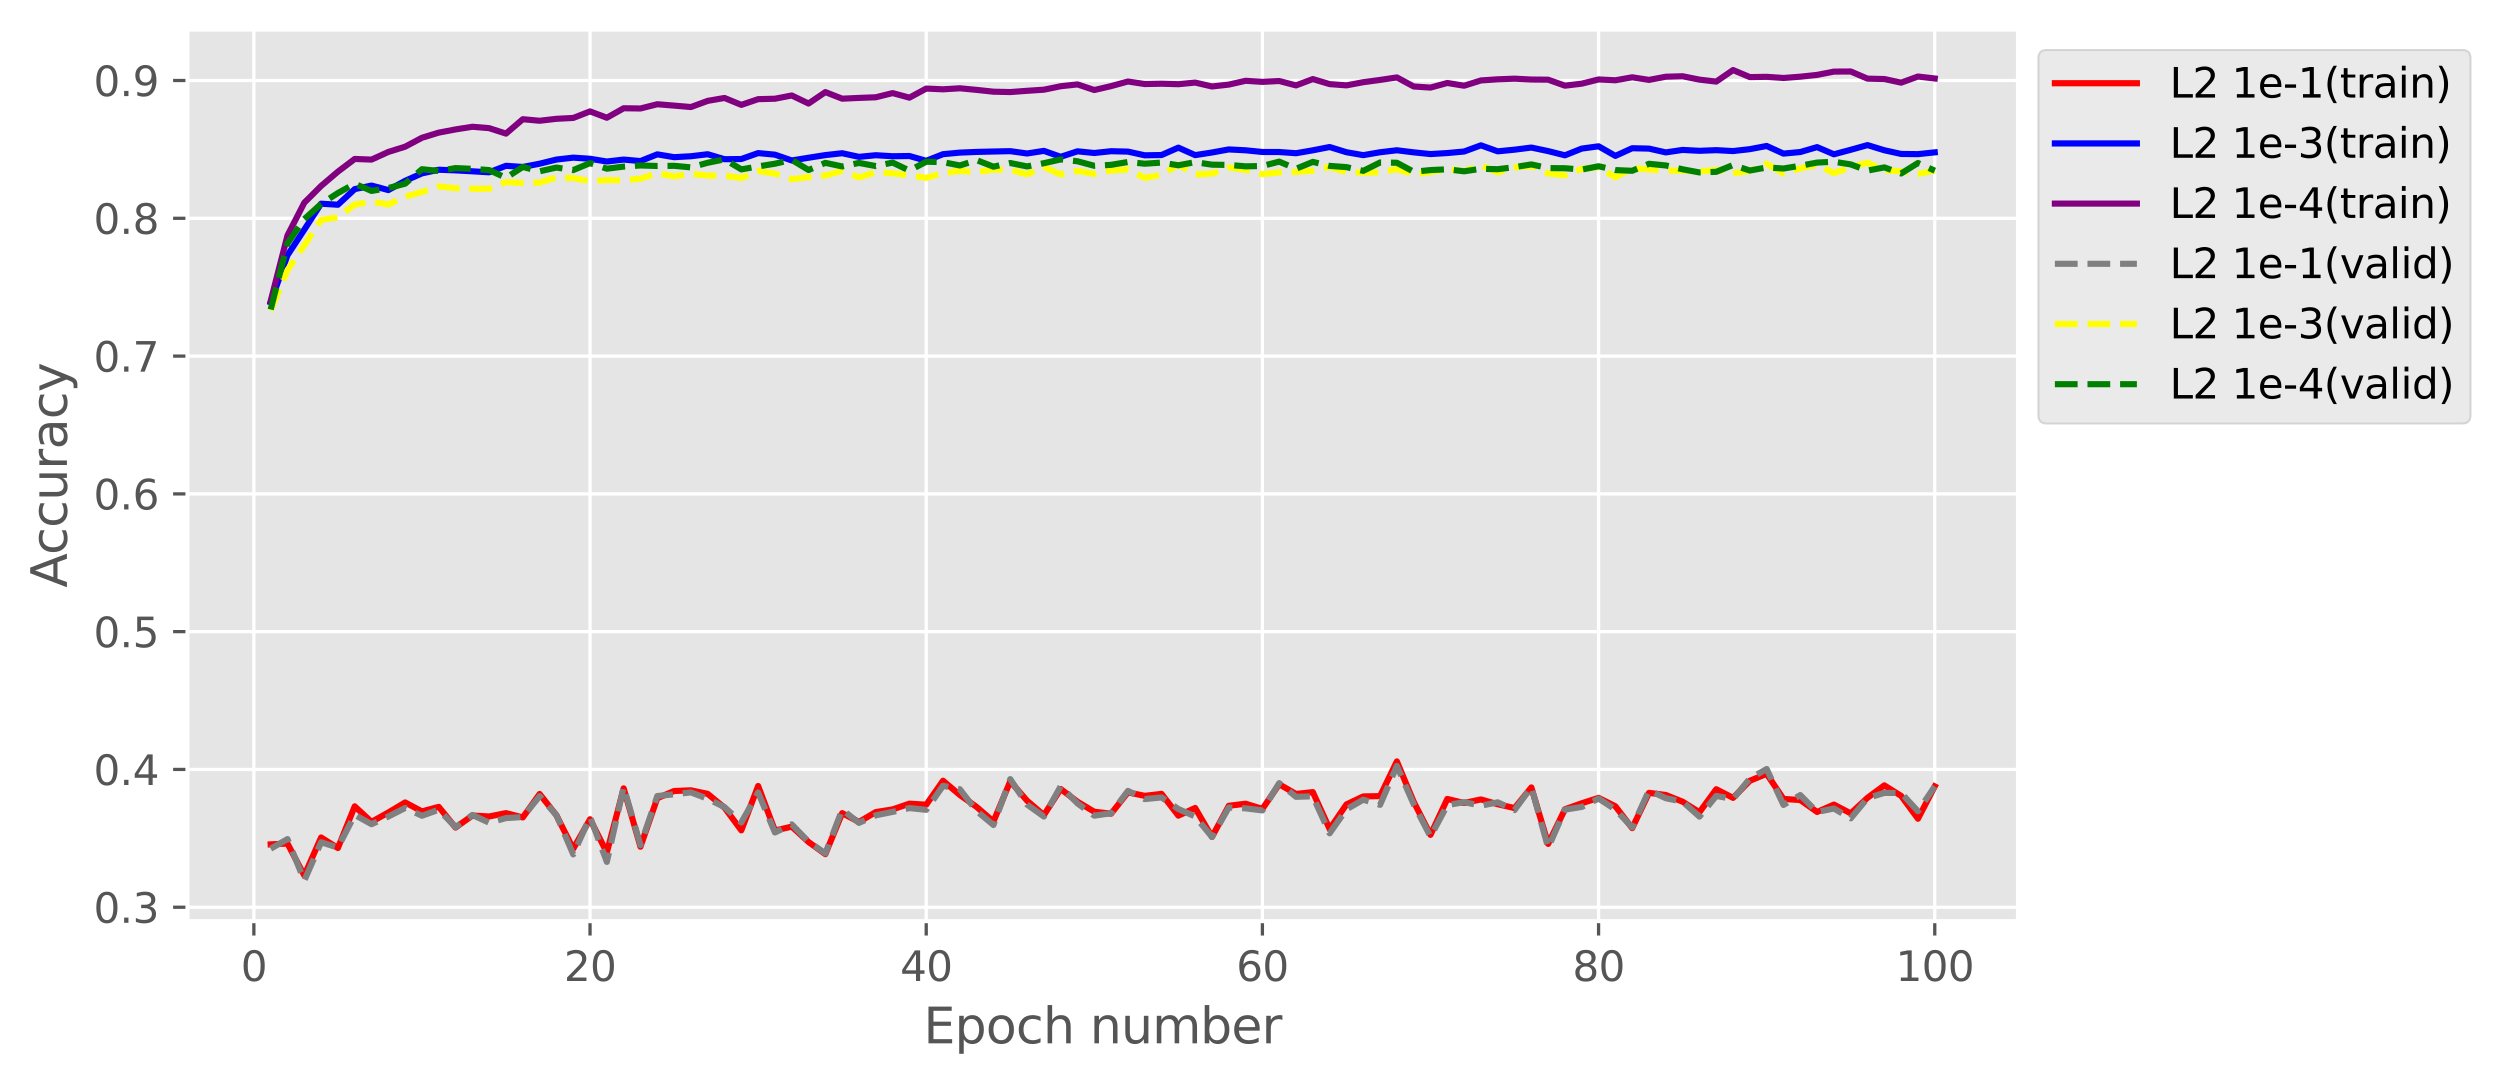 <?xml version="1.0" encoding="utf-8" standalone="no"?>
<!DOCTYPE svg PUBLIC "-//W3C//DTD SVG 1.1//EN"
  "http://www.w3.org/Graphics/SVG/1.1/DTD/svg11.dtd">
<svg height="264.132pt" version="1.1" viewBox="0 0 609.67 264.132" width="609.67pt" xmlns="http://www.w3.org/2000/svg" xmlns:xlink="http://www.w3.org/1999/xlink">
 <defs>
  <style type="text/css">*{stroke-linecap:butt;stroke-linejoin:round;}</style>
 </defs>
 <g id="figure_1">
  <g id="patch_1">
   <path d="M 0 264.132 
L 609.67 264.132 
L 609.67 0 
L 0 0 
z
" style="fill:#ffffff;"/>
  </g>
  <g id="axes_1">
   <g id="patch_2">
    <path d="M 45.717 224.64 
L 492.117 224.64 
L 492.117 7.2 
L 45.717 7.2 
z
" style="fill:#e5e5e5;"/>
   </g>
   <g id="matplotlib.axis_1">
    <g id="xtick_1">
     <g id="line2d_1">
      <path clip-path="url(#pb49386913d)" d="M 61.909 224.64 
L 61.909 7.2 
" style="fill:none;stroke:#ffffff;stroke-linecap:square;stroke-width:0.8;"/>
     </g>
     <g id="line2d_2">
      <defs>
       <path d="M 0 0 
L 0 3.5 
" id="m4d92d08c47" style="stroke:#555555;stroke-width:0.8;"/>
      </defs>
      <g>
       <use style="fill:#555555;stroke:#555555;stroke-width:0.8;" x="61.909" xlink:href="#m4d92d08c47" y="224.64"/>
      </g>
     </g>
     <g id="text_1">
      <!-- 0 -->
      <g style="fill:#555555;" transform="translate(58.727 239.238)scale(0.1 -0.1)">
       <defs>
        <path d="M 2034 4250 
Q 1547 4250 1301 3770 
Q 1056 3291 1056 2328 
Q 1056 1369 1301 889 
Q 1547 409 2034 409 
Q 2525 409 2770 889 
Q 3016 1369 3016 2328 
Q 3016 3291 2770 3770 
Q 2525 4250 2034 4250 
z
M 2034 4750 
Q 2819 4750 3233 4129 
Q 3647 3509 3647 2328 
Q 3647 1150 3233 529 
Q 2819 -91 2034 -91 
Q 1250 -91 836 529 
Q 422 1150 422 2328 
Q 422 3509 836 4129 
Q 1250 4750 2034 4750 
z
" id="DejaVuSans-30" transform="scale(0.016)"/>
       </defs>
       <use xlink:href="#DejaVuSans-30"/>
      </g>
     </g>
    </g>
    <g id="xtick_2">
     <g id="line2d_3">
      <path clip-path="url(#pb49386913d)" d="M 143.892 224.64 
L 143.892 7.2 
" style="fill:none;stroke:#ffffff;stroke-linecap:square;stroke-width:0.8;"/>
     </g>
     <g id="line2d_4">
      <g>
       <use style="fill:#555555;stroke:#555555;stroke-width:0.8;" x="143.892" xlink:href="#m4d92d08c47" y="224.64"/>
      </g>
     </g>
     <g id="text_2">
      <!-- 20 -->
      <g style="fill:#555555;" transform="translate(137.53 239.238)scale(0.1 -0.1)">
       <defs>
        <path d="M 1228 531 
L 3431 531 
L 3431 0 
L 469 0 
L 469 531 
Q 828 903 1448 1529 
Q 2069 2156 2228 2338 
Q 2531 2678 2651 2914 
Q 2772 3150 2772 3378 
Q 2772 3750 2511 3984 
Q 2250 4219 1831 4219 
Q 1534 4219 1204 4116 
Q 875 4013 500 3803 
L 500 4441 
Q 881 4594 1212 4672 
Q 1544 4750 1819 4750 
Q 2544 4750 2975 4387 
Q 3406 4025 3406 3419 
Q 3406 3131 3298 2873 
Q 3191 2616 2906 2266 
Q 2828 2175 2409 1742 
Q 1991 1309 1228 531 
z
" id="DejaVuSans-32" transform="scale(0.016)"/>
       </defs>
       <use xlink:href="#DejaVuSans-32"/>
       <use x="63.623" xlink:href="#DejaVuSans-30"/>
      </g>
     </g>
    </g>
    <g id="xtick_3">
     <g id="line2d_5">
      <path clip-path="url(#pb49386913d)" d="M 225.876 224.64 
L 225.876 7.2 
" style="fill:none;stroke:#ffffff;stroke-linecap:square;stroke-width:0.8;"/>
     </g>
     <g id="line2d_6">
      <g>
       <use style="fill:#555555;stroke:#555555;stroke-width:0.8;" x="225.876" xlink:href="#m4d92d08c47" y="224.64"/>
      </g>
     </g>
     <g id="text_3">
      <!-- 40 -->
      <g style="fill:#555555;" transform="translate(219.513 239.238)scale(0.1 -0.1)">
       <defs>
        <path d="M 2419 4116 
L 825 1625 
L 2419 1625 
L 2419 4116 
z
M 2253 4666 
L 3047 4666 
L 3047 1625 
L 3713 1625 
L 3713 1100 
L 3047 1100 
L 3047 0 
L 2419 0 
L 2419 1100 
L 313 1100 
L 313 1709 
L 2253 4666 
z
" id="DejaVuSans-34" transform="scale(0.016)"/>
       </defs>
       <use xlink:href="#DejaVuSans-34"/>
       <use x="63.623" xlink:href="#DejaVuSans-30"/>
      </g>
     </g>
    </g>
    <g id="xtick_4">
     <g id="line2d_7">
      <path clip-path="url(#pb49386913d)" d="M 307.859 224.64 
L 307.859 7.2 
" style="fill:none;stroke:#ffffff;stroke-linecap:square;stroke-width:0.8;"/>
     </g>
     <g id="line2d_8">
      <g>
       <use style="fill:#555555;stroke:#555555;stroke-width:0.8;" x="307.859" xlink:href="#m4d92d08c47" y="224.64"/>
      </g>
     </g>
     <g id="text_4">
      <!-- 60 -->
      <g style="fill:#555555;" transform="translate(301.497 239.238)scale(0.1 -0.1)">
       <defs>
        <path d="M 2113 2584 
Q 1688 2584 1439 2293 
Q 1191 2003 1191 1497 
Q 1191 994 1439 701 
Q 1688 409 2113 409 
Q 2538 409 2786 701 
Q 3034 994 3034 1497 
Q 3034 2003 2786 2293 
Q 2538 2584 2113 2584 
z
M 3366 4563 
L 3366 3988 
Q 3128 4100 2886 4159 
Q 2644 4219 2406 4219 
Q 1781 4219 1451 3797 
Q 1122 3375 1075 2522 
Q 1259 2794 1537 2939 
Q 1816 3084 2150 3084 
Q 2853 3084 3261 2657 
Q 3669 2231 3669 1497 
Q 3669 778 3244 343 
Q 2819 -91 2113 -91 
Q 1303 -91 875 529 
Q 447 1150 447 2328 
Q 447 3434 972 4092 
Q 1497 4750 2381 4750 
Q 2619 4750 2861 4703 
Q 3103 4656 3366 4563 
z
" id="DejaVuSans-36" transform="scale(0.016)"/>
       </defs>
       <use xlink:href="#DejaVuSans-36"/>
       <use x="63.623" xlink:href="#DejaVuSans-30"/>
      </g>
     </g>
    </g>
    <g id="xtick_5">
     <g id="line2d_9">
      <path clip-path="url(#pb49386913d)" d="M 389.842 224.64 
L 389.842 7.2 
" style="fill:none;stroke:#ffffff;stroke-linecap:square;stroke-width:0.8;"/>
     </g>
     <g id="line2d_10">
      <g>
       <use style="fill:#555555;stroke:#555555;stroke-width:0.8;" x="389.842" xlink:href="#m4d92d08c47" y="224.64"/>
      </g>
     </g>
     <g id="text_5">
      <!-- 80 -->
      <g style="fill:#555555;" transform="translate(383.48 239.238)scale(0.1 -0.1)">
       <defs>
        <path d="M 2034 2216 
Q 1584 2216 1326 1975 
Q 1069 1734 1069 1313 
Q 1069 891 1326 650 
Q 1584 409 2034 409 
Q 2484 409 2743 651 
Q 3003 894 3003 1313 
Q 3003 1734 2745 1975 
Q 2488 2216 2034 2216 
z
M 1403 2484 
Q 997 2584 770 2862 
Q 544 3141 544 3541 
Q 544 4100 942 4425 
Q 1341 4750 2034 4750 
Q 2731 4750 3128 4425 
Q 3525 4100 3525 3541 
Q 3525 3141 3298 2862 
Q 3072 2584 2669 2484 
Q 3125 2378 3379 2068 
Q 3634 1759 3634 1313 
Q 3634 634 3220 271 
Q 2806 -91 2034 -91 
Q 1263 -91 848 271 
Q 434 634 434 1313 
Q 434 1759 690 2068 
Q 947 2378 1403 2484 
z
M 1172 3481 
Q 1172 3119 1398 2916 
Q 1625 2713 2034 2713 
Q 2441 2713 2670 2916 
Q 2900 3119 2900 3481 
Q 2900 3844 2670 4047 
Q 2441 4250 2034 4250 
Q 1625 4250 1398 4047 
Q 1172 3844 1172 3481 
z
" id="DejaVuSans-38" transform="scale(0.016)"/>
       </defs>
       <use xlink:href="#DejaVuSans-38"/>
       <use x="63.623" xlink:href="#DejaVuSans-30"/>
      </g>
     </g>
    </g>
    <g id="xtick_6">
     <g id="line2d_11">
      <path clip-path="url(#pb49386913d)" d="M 471.826 224.64 
L 471.826 7.2 
" style="fill:none;stroke:#ffffff;stroke-linecap:square;stroke-width:0.8;"/>
     </g>
     <g id="line2d_12">
      <g>
       <use style="fill:#555555;stroke:#555555;stroke-width:0.8;" x="471.826" xlink:href="#m4d92d08c47" y="224.64"/>
      </g>
     </g>
     <g id="text_6">
      <!-- 100 -->
      <g style="fill:#555555;" transform="translate(462.282 239.238)scale(0.1 -0.1)">
       <defs>
        <path d="M 794 531 
L 1825 531 
L 1825 4091 
L 703 3866 
L 703 4441 
L 1819 4666 
L 2450 4666 
L 2450 531 
L 3481 531 
L 3481 0 
L 794 0 
L 794 531 
z
" id="DejaVuSans-31" transform="scale(0.016)"/>
       </defs>
       <use xlink:href="#DejaVuSans-31"/>
       <use x="63.623" xlink:href="#DejaVuSans-30"/>
       <use x="127.246" xlink:href="#DejaVuSans-30"/>
      </g>
     </g>
    </g>
    <g id="text_7">
     <!-- Epoch number -->
     <g style="fill:#555555;" transform="translate(225.22 254.436)scale(0.12 -0.12)">
      <defs>
       <path d="M 628 4666 
L 3578 4666 
L 3578 4134 
L 1259 4134 
L 1259 2753 
L 3481 2753 
L 3481 2222 
L 1259 2222 
L 1259 531 
L 3634 531 
L 3634 0 
L 628 0 
L 628 4666 
z
" id="DejaVuSans-45" transform="scale(0.016)"/>
       <path d="M 1159 525 
L 1159 -1331 
L 581 -1331 
L 581 3500 
L 1159 3500 
L 1159 2969 
Q 1341 3281 1617 3432 
Q 1894 3584 2278 3584 
Q 2916 3584 3314 3078 
Q 3713 2572 3713 1747 
Q 3713 922 3314 415 
Q 2916 -91 2278 -91 
Q 1894 -91 1617 61 
Q 1341 213 1159 525 
z
M 3116 1747 
Q 3116 2381 2855 2742 
Q 2594 3103 2138 3103 
Q 1681 3103 1420 2742 
Q 1159 2381 1159 1747 
Q 1159 1113 1420 752 
Q 1681 391 2138 391 
Q 2594 391 2855 752 
Q 3116 1113 3116 1747 
z
" id="DejaVuSans-70" transform="scale(0.016)"/>
       <path d="M 1959 3097 
Q 1497 3097 1228 2736 
Q 959 2375 959 1747 
Q 959 1119 1226 758 
Q 1494 397 1959 397 
Q 2419 397 2687 759 
Q 2956 1122 2956 1747 
Q 2956 2369 2687 2733 
Q 2419 3097 1959 3097 
z
M 1959 3584 
Q 2709 3584 3137 3096 
Q 3566 2609 3566 1747 
Q 3566 888 3137 398 
Q 2709 -91 1959 -91 
Q 1206 -91 779 398 
Q 353 888 353 1747 
Q 353 2609 779 3096 
Q 1206 3584 1959 3584 
z
" id="DejaVuSans-6f" transform="scale(0.016)"/>
       <path d="M 3122 3366 
L 3122 2828 
Q 2878 2963 2633 3030 
Q 2388 3097 2138 3097 
Q 1578 3097 1268 2742 
Q 959 2388 959 1747 
Q 959 1106 1268 751 
Q 1578 397 2138 397 
Q 2388 397 2633 464 
Q 2878 531 3122 666 
L 3122 134 
Q 2881 22 2623 -34 
Q 2366 -91 2075 -91 
Q 1284 -91 818 406 
Q 353 903 353 1747 
Q 353 2603 823 3093 
Q 1294 3584 2113 3584 
Q 2378 3584 2631 3529 
Q 2884 3475 3122 3366 
z
" id="DejaVuSans-63" transform="scale(0.016)"/>
       <path d="M 3513 2113 
L 3513 0 
L 2938 0 
L 2938 2094 
Q 2938 2591 2744 2837 
Q 2550 3084 2163 3084 
Q 1697 3084 1428 2787 
Q 1159 2491 1159 1978 
L 1159 0 
L 581 0 
L 581 4863 
L 1159 4863 
L 1159 2956 
Q 1366 3272 1645 3428 
Q 1925 3584 2291 3584 
Q 2894 3584 3203 3211 
Q 3513 2838 3513 2113 
z
" id="DejaVuSans-68" transform="scale(0.016)"/>
       <path id="DejaVuSans-20" transform="scale(0.016)"/>
       <path d="M 3513 2113 
L 3513 0 
L 2938 0 
L 2938 2094 
Q 2938 2591 2744 2837 
Q 2550 3084 2163 3084 
Q 1697 3084 1428 2787 
Q 1159 2491 1159 1978 
L 1159 0 
L 581 0 
L 581 3500 
L 1159 3500 
L 1159 2956 
Q 1366 3272 1645 3428 
Q 1925 3584 2291 3584 
Q 2894 3584 3203 3211 
Q 3513 2838 3513 2113 
z
" id="DejaVuSans-6e" transform="scale(0.016)"/>
       <path d="M 544 1381 
L 544 3500 
L 1119 3500 
L 1119 1403 
Q 1119 906 1312 657 
Q 1506 409 1894 409 
Q 2359 409 2629 706 
Q 2900 1003 2900 1516 
L 2900 3500 
L 3475 3500 
L 3475 0 
L 2900 0 
L 2900 538 
Q 2691 219 2414 64 
Q 2138 -91 1772 -91 
Q 1169 -91 856 284 
Q 544 659 544 1381 
z
M 1991 3584 
L 1991 3584 
z
" id="DejaVuSans-75" transform="scale(0.016)"/>
       <path d="M 3328 2828 
Q 3544 3216 3844 3400 
Q 4144 3584 4550 3584 
Q 5097 3584 5394 3201 
Q 5691 2819 5691 2113 
L 5691 0 
L 5113 0 
L 5113 2094 
Q 5113 2597 4934 2840 
Q 4756 3084 4391 3084 
Q 3944 3084 3684 2787 
Q 3425 2491 3425 1978 
L 3425 0 
L 2847 0 
L 2847 2094 
Q 2847 2600 2669 2842 
Q 2491 3084 2119 3084 
Q 1678 3084 1418 2786 
Q 1159 2488 1159 1978 
L 1159 0 
L 581 0 
L 581 3500 
L 1159 3500 
L 1159 2956 
Q 1356 3278 1631 3431 
Q 1906 3584 2284 3584 
Q 2666 3584 2933 3390 
Q 3200 3197 3328 2828 
z
" id="DejaVuSans-6d" transform="scale(0.016)"/>
       <path d="M 3116 1747 
Q 3116 2381 2855 2742 
Q 2594 3103 2138 3103 
Q 1681 3103 1420 2742 
Q 1159 2381 1159 1747 
Q 1159 1113 1420 752 
Q 1681 391 2138 391 
Q 2594 391 2855 752 
Q 3116 1113 3116 1747 
z
M 1159 2969 
Q 1341 3281 1617 3432 
Q 1894 3584 2278 3584 
Q 2916 3584 3314 3078 
Q 3713 2572 3713 1747 
Q 3713 922 3314 415 
Q 2916 -91 2278 -91 
Q 1894 -91 1617 61 
Q 1341 213 1159 525 
L 1159 0 
L 581 0 
L 581 4863 
L 1159 4863 
L 1159 2969 
z
" id="DejaVuSans-62" transform="scale(0.016)"/>
       <path d="M 3597 1894 
L 3597 1613 
L 953 1613 
Q 991 1019 1311 708 
Q 1631 397 2203 397 
Q 2534 397 2845 478 
Q 3156 559 3463 722 
L 3463 178 
Q 3153 47 2828 -22 
Q 2503 -91 2169 -91 
Q 1331 -91 842 396 
Q 353 884 353 1716 
Q 353 2575 817 3079 
Q 1281 3584 2069 3584 
Q 2775 3584 3186 3129 
Q 3597 2675 3597 1894 
z
M 3022 2063 
Q 3016 2534 2758 2815 
Q 2500 3097 2075 3097 
Q 1594 3097 1305 2825 
Q 1016 2553 972 2059 
L 3022 2063 
z
" id="DejaVuSans-65" transform="scale(0.016)"/>
       <path d="M 2631 2963 
Q 2534 3019 2420 3045 
Q 2306 3072 2169 3072 
Q 1681 3072 1420 2755 
Q 1159 2438 1159 1844 
L 1159 0 
L 581 0 
L 581 3500 
L 1159 3500 
L 1159 2956 
Q 1341 3275 1631 3429 
Q 1922 3584 2338 3584 
Q 2397 3584 2469 3576 
Q 2541 3569 2628 3553 
L 2631 2963 
z
" id="DejaVuSans-72" transform="scale(0.016)"/>
      </defs>
      <use xlink:href="#DejaVuSans-45"/>
      <use x="63.184" xlink:href="#DejaVuSans-70"/>
      <use x="126.66" xlink:href="#DejaVuSans-6f"/>
      <use x="187.842" xlink:href="#DejaVuSans-63"/>
      <use x="242.822" xlink:href="#DejaVuSans-68"/>
      <use x="306.201" xlink:href="#DejaVuSans-20"/>
      <use x="337.988" xlink:href="#DejaVuSans-6e"/>
      <use x="401.367" xlink:href="#DejaVuSans-75"/>
      <use x="464.746" xlink:href="#DejaVuSans-6d"/>
      <use x="562.158" xlink:href="#DejaVuSans-62"/>
      <use x="625.635" xlink:href="#DejaVuSans-65"/>
      <use x="687.158" xlink:href="#DejaVuSans-72"/>
     </g>
    </g>
   </g>
   <g id="matplotlib.axis_2">
    <g id="ytick_1">
     <g id="line2d_13">
      <path clip-path="url(#pb49386913d)" d="M 45.717 221.243 
L 492.117 221.243 
" style="fill:none;stroke:#ffffff;stroke-linecap:square;stroke-width:0.8;"/>
     </g>
     <g id="line2d_14">
      <defs>
       <path d="M 0 0 
L -3.5 0 
" id="m98248963a9" style="stroke:#555555;stroke-width:0.8;"/>
      </defs>
      <g>
       <use style="fill:#555555;stroke:#555555;stroke-width:0.8;" x="45.717" xlink:href="#m98248963a9" y="221.243"/>
      </g>
     </g>
     <g id="text_8">
      <!-- 0.3 -->
      <g style="fill:#555555;" transform="translate(22.814 225.042)scale(0.1 -0.1)">
       <defs>
        <path d="M 684 794 
L 1344 794 
L 1344 0 
L 684 0 
L 684 794 
z
" id="DejaVuSans-2e" transform="scale(0.016)"/>
        <path d="M 2597 2516 
Q 3050 2419 3304 2112 
Q 3559 1806 3559 1356 
Q 3559 666 3084 287 
Q 2609 -91 1734 -91 
Q 1441 -91 1130 -33 
Q 819 25 488 141 
L 488 750 
Q 750 597 1062 519 
Q 1375 441 1716 441 
Q 2309 441 2620 675 
Q 2931 909 2931 1356 
Q 2931 1769 2642 2001 
Q 2353 2234 1838 2234 
L 1294 2234 
L 1294 2753 
L 1863 2753 
Q 2328 2753 2575 2939 
Q 2822 3125 2822 3475 
Q 2822 3834 2567 4026 
Q 2313 4219 1838 4219 
Q 1578 4219 1281 4162 
Q 984 4106 628 3988 
L 628 4550 
Q 988 4650 1302 4700 
Q 1616 4750 1894 4750 
Q 2613 4750 3031 4423 
Q 3450 4097 3450 3541 
Q 3450 3153 3228 2886 
Q 3006 2619 2597 2516 
z
" id="DejaVuSans-33" transform="scale(0.016)"/>
       </defs>
       <use xlink:href="#DejaVuSans-30"/>
       <use x="63.623" xlink:href="#DejaVuSans-2e"/>
       <use x="95.41" xlink:href="#DejaVuSans-33"/>
      </g>
     </g>
    </g>
    <g id="ytick_2">
     <g id="line2d_15">
      <path clip-path="url(#pb49386913d)" d="M 45.717 187.642 
L 492.117 187.642 
" style="fill:none;stroke:#ffffff;stroke-linecap:square;stroke-width:0.8;"/>
     </g>
     <g id="line2d_16">
      <g>
       <use style="fill:#555555;stroke:#555555;stroke-width:0.8;" x="45.717" xlink:href="#m98248963a9" y="187.642"/>
      </g>
     </g>
     <g id="text_9">
      <!-- 0.4 -->
      <g style="fill:#555555;" transform="translate(22.814 191.441)scale(0.1 -0.1)">
       <use xlink:href="#DejaVuSans-30"/>
       <use x="63.623" xlink:href="#DejaVuSans-2e"/>
       <use x="95.41" xlink:href="#DejaVuSans-34"/>
      </g>
     </g>
    </g>
    <g id="ytick_3">
     <g id="line2d_17">
      <path clip-path="url(#pb49386913d)" d="M 45.717 154.041 
L 492.117 154.041 
" style="fill:none;stroke:#ffffff;stroke-linecap:square;stroke-width:0.8;"/>
     </g>
     <g id="line2d_18">
      <g>
       <use style="fill:#555555;stroke:#555555;stroke-width:0.8;" x="45.717" xlink:href="#m98248963a9" y="154.041"/>
      </g>
     </g>
     <g id="text_10">
      <!-- 0.5 -->
      <g style="fill:#555555;" transform="translate(22.814 157.84)scale(0.1 -0.1)">
       <defs>
        <path d="M 691 4666 
L 3169 4666 
L 3169 4134 
L 1269 4134 
L 1269 2991 
Q 1406 3038 1543 3061 
Q 1681 3084 1819 3084 
Q 2600 3084 3056 2656 
Q 3513 2228 3513 1497 
Q 3513 744 3044 326 
Q 2575 -91 1722 -91 
Q 1428 -91 1123 -41 
Q 819 9 494 109 
L 494 744 
Q 775 591 1075 516 
Q 1375 441 1709 441 
Q 2250 441 2565 725 
Q 2881 1009 2881 1497 
Q 2881 1984 2565 2268 
Q 2250 2553 1709 2553 
Q 1456 2553 1204 2497 
Q 953 2441 691 2322 
L 691 4666 
z
" id="DejaVuSans-35" transform="scale(0.016)"/>
       </defs>
       <use xlink:href="#DejaVuSans-30"/>
       <use x="63.623" xlink:href="#DejaVuSans-2e"/>
       <use x="95.41" xlink:href="#DejaVuSans-35"/>
      </g>
     </g>
    </g>
    <g id="ytick_4">
     <g id="line2d_19">
      <path clip-path="url(#pb49386913d)" d="M 45.717 120.44 
L 492.117 120.44 
" style="fill:none;stroke:#ffffff;stroke-linecap:square;stroke-width:0.8;"/>
     </g>
     <g id="line2d_20">
      <g>
       <use style="fill:#555555;stroke:#555555;stroke-width:0.8;" x="45.717" xlink:href="#m98248963a9" y="120.44"/>
      </g>
     </g>
     <g id="text_11">
      <!-- 0.6 -->
      <g style="fill:#555555;" transform="translate(22.814 124.239)scale(0.1 -0.1)">
       <use xlink:href="#DejaVuSans-30"/>
       <use x="63.623" xlink:href="#DejaVuSans-2e"/>
       <use x="95.41" xlink:href="#DejaVuSans-36"/>
      </g>
     </g>
    </g>
    <g id="ytick_5">
     <g id="line2d_21">
      <path clip-path="url(#pb49386913d)" d="M 45.717 86.839 
L 492.117 86.839 
" style="fill:none;stroke:#ffffff;stroke-linecap:square;stroke-width:0.8;"/>
     </g>
     <g id="line2d_22">
      <g>
       <use style="fill:#555555;stroke:#555555;stroke-width:0.8;" x="45.717" xlink:href="#m98248963a9" y="86.839"/>
      </g>
     </g>
     <g id="text_12">
      <!-- 0.7 -->
      <g style="fill:#555555;" transform="translate(22.814 90.638)scale(0.1 -0.1)">
       <defs>
        <path d="M 525 4666 
L 3525 4666 
L 3525 4397 
L 1831 0 
L 1172 0 
L 2766 4134 
L 525 4134 
L 525 4666 
z
" id="DejaVuSans-37" transform="scale(0.016)"/>
       </defs>
       <use xlink:href="#DejaVuSans-30"/>
       <use x="63.623" xlink:href="#DejaVuSans-2e"/>
       <use x="95.41" xlink:href="#DejaVuSans-37"/>
      </g>
     </g>
    </g>
    <g id="ytick_6">
     <g id="line2d_23">
      <path clip-path="url(#pb49386913d)" d="M 45.717 53.238 
L 492.117 53.238 
" style="fill:none;stroke:#ffffff;stroke-linecap:square;stroke-width:0.8;"/>
     </g>
     <g id="line2d_24">
      <g>
       <use style="fill:#555555;stroke:#555555;stroke-width:0.8;" x="45.717" xlink:href="#m98248963a9" y="53.238"/>
      </g>
     </g>
     <g id="text_13">
      <!-- 0.8 -->
      <g style="fill:#555555;" transform="translate(22.814 57.037)scale(0.1 -0.1)">
       <use xlink:href="#DejaVuSans-30"/>
       <use x="63.623" xlink:href="#DejaVuSans-2e"/>
       <use x="95.41" xlink:href="#DejaVuSans-38"/>
      </g>
     </g>
    </g>
    <g id="ytick_7">
     <g id="line2d_25">
      <path clip-path="url(#pb49386913d)" d="M 45.717 19.637 
L 492.117 19.637 
" style="fill:none;stroke:#ffffff;stroke-linecap:square;stroke-width:0.8;"/>
     </g>
     <g id="line2d_26">
      <g>
       <use style="fill:#555555;stroke:#555555;stroke-width:0.8;" x="45.717" xlink:href="#m98248963a9" y="19.637"/>
      </g>
     </g>
     <g id="text_14">
      <!-- 0.9 -->
      <g style="fill:#555555;" transform="translate(22.814 23.437)scale(0.1 -0.1)">
       <defs>
        <path d="M 703 97 
L 703 672 
Q 941 559 1184 500 
Q 1428 441 1663 441 
Q 2288 441 2617 861 
Q 2947 1281 2994 2138 
Q 2813 1869 2534 1725 
Q 2256 1581 1919 1581 
Q 1219 1581 811 2004 
Q 403 2428 403 3163 
Q 403 3881 828 4315 
Q 1253 4750 1959 4750 
Q 2769 4750 3195 4129 
Q 3622 3509 3622 2328 
Q 3622 1225 3098 567 
Q 2575 -91 1691 -91 
Q 1453 -91 1209 -44 
Q 966 3 703 97 
z
M 1959 2075 
Q 2384 2075 2632 2365 
Q 2881 2656 2881 3163 
Q 2881 3666 2632 3958 
Q 2384 4250 1959 4250 
Q 1534 4250 1286 3958 
Q 1038 3666 1038 3163 
Q 1038 2656 1286 2365 
Q 1534 2075 1959 2075 
z
" id="DejaVuSans-39" transform="scale(0.016)"/>
       </defs>
       <use xlink:href="#DejaVuSans-30"/>
       <use x="63.623" xlink:href="#DejaVuSans-2e"/>
       <use x="95.41" xlink:href="#DejaVuSans-39"/>
      </g>
     </g>
    </g>
    <g id="text_15">
     <!-- Accuracy -->
     <g style="fill:#555555;" transform="translate(16.318 143.314)rotate(-90)scale(0.12 -0.12)">
      <defs>
       <path d="M 2188 4044 
L 1331 1722 
L 3047 1722 
L 2188 4044 
z
M 1831 4666 
L 2547 4666 
L 4325 0 
L 3669 0 
L 3244 1197 
L 1141 1197 
L 716 0 
L 50 0 
L 1831 4666 
z
" id="DejaVuSans-41" transform="scale(0.016)"/>
       <path d="M 2194 1759 
Q 1497 1759 1228 1600 
Q 959 1441 959 1056 
Q 959 750 1161 570 
Q 1363 391 1709 391 
Q 2188 391 2477 730 
Q 2766 1069 2766 1631 
L 2766 1759 
L 2194 1759 
z
M 3341 1997 
L 3341 0 
L 2766 0 
L 2766 531 
Q 2569 213 2275 61 
Q 1981 -91 1556 -91 
Q 1019 -91 701 211 
Q 384 513 384 1019 
Q 384 1609 779 1909 
Q 1175 2209 1959 2209 
L 2766 2209 
L 2766 2266 
Q 2766 2663 2505 2880 
Q 2244 3097 1772 3097 
Q 1472 3097 1187 3025 
Q 903 2953 641 2809 
L 641 3341 
Q 956 3463 1253 3523 
Q 1550 3584 1831 3584 
Q 2591 3584 2966 3190 
Q 3341 2797 3341 1997 
z
" id="DejaVuSans-61" transform="scale(0.016)"/>
       <path d="M 2059 -325 
Q 1816 -950 1584 -1140 
Q 1353 -1331 966 -1331 
L 506 -1331 
L 506 -850 
L 844 -850 
Q 1081 -850 1212 -737 
Q 1344 -625 1503 -206 
L 1606 56 
L 191 3500 
L 800 3500 
L 1894 763 
L 2988 3500 
L 3597 3500 
L 2059 -325 
z
" id="DejaVuSans-79" transform="scale(0.016)"/>
      </defs>
      <use xlink:href="#DejaVuSans-41"/>
      <use x="66.658" xlink:href="#DejaVuSans-63"/>
      <use x="121.639" xlink:href="#DejaVuSans-63"/>
      <use x="176.619" xlink:href="#DejaVuSans-75"/>
      <use x="239.998" xlink:href="#DejaVuSans-72"/>
      <use x="281.111" xlink:href="#DejaVuSans-61"/>
      <use x="342.391" xlink:href="#DejaVuSans-63"/>
      <use x="397.371" xlink:href="#DejaVuSans-79"/>
     </g>
    </g>
   </g>
   <g id="line2d_27">
    <path clip-path="url(#pb49386913d)" d="M 66.008 205.917 
L 70.107 205.709 
L 74.206 213.501 
L 78.305 204.237 
L 82.404 206.804 
L 86.504 196.643 
L 90.603 200.427 
L 94.702 198.145 
L 98.801 195.692 
L 102.9 197.87 
L 107 196.768 
L 111.099 201.818 
L 115.198 198.885 
L 119.297 199.11 
L 123.396 198.293 
L 127.495 199.348 
L 131.595 193.629 
L 135.694 198.827 
L 139.793 206.989 
L 143.892 199.788 
L 147.991 207.9 
L 152.09 192.258 
L 156.19 206.485 
L 160.289 194.664 
L 164.388 192.9 
L 168.487 192.732 
L 172.586 193.596 
L 176.685 196.969 
L 180.785 202.5 
L 184.884 191.677 
L 188.983 202.547 
L 193.082 201.586 
L 197.181 205.343 
L 201.281 208.296 
L 205.38 198.297 
L 209.479 200.447 
L 213.578 198.034 
L 217.677 197.389 
L 221.776 195.985 
L 225.876 196.244 
L 229.975 190.394 
L 234.074 193.868 
L 238.173 196.788 
L 242.272 200.333 
L 246.371 190.545 
L 250.471 195.262 
L 254.57 198.78 
L 258.669 192.41 
L 262.768 195.518 
L 266.867 197.964 
L 270.966 198.424 
L 275.066 193.226 
L 279.165 194.083 
L 283.264 193.603 
L 287.363 198.911 
L 291.462 197.037 
L 295.562 204.089 
L 299.661 196.509 
L 303.76 195.998 
L 307.859 197.262 
L 311.958 191.261 
L 316.057 193.623 
L 320.157 193.169 
L 324.256 202.167 
L 328.355 196.173 
L 332.454 194.221 
L 336.553 194.147 
L 340.652 185.683 
L 344.752 195.521 
L 348.851 203.592 
L 352.95 194.836 
L 357.049 195.827 
L 361.148 194.953 
L 365.247 196.126 
L 369.347 197.06 
L 373.446 192.027 
L 377.545 205.803 
L 381.644 197.349 
L 385.743 195.891 
L 389.842 194.57 
L 393.942 196.623 
L 398.041 201.962 
L 402.14 193.354 
L 406.239 193.871 
L 410.338 195.508 
L 414.438 198.075 
L 418.537 192.467 
L 422.636 194.574 
L 426.735 190.404 
L 430.834 188.72 
L 434.933 194.832 
L 439.033 195.108 
L 443.132 198.008 
L 447.231 196.213 
L 451.33 198.35 
L 455.429 194.55 
L 459.528 191.529 
L 463.628 194.09 
L 467.727 199.661 
L 471.826 191.775 
" style="fill:none;stroke:#ff0000;stroke-linecap:square;stroke-width:1.5;"/>
   </g>
   <g id="line2d_28">
    <path clip-path="url(#pb49386913d)" d="M 66.008 73.721 
L 70.107 62.247 
L 74.206 56.007 
L 78.305 49.673 
L 82.404 49.929 
L 86.504 46.122 
L 90.603 45.251 
L 94.702 46.353 
L 98.801 44.099 
L 102.9 42.281 
L 107 41.397 
L 111.099 41.552 
L 115.198 41.777 
L 119.297 42.022 
L 123.396 40.433 
L 127.495 40.718 
L 131.595 39.922 
L 135.694 38.911 
L 139.793 38.444 
L 143.892 38.719 
L 147.991 39.388 
L 152.09 38.914 
L 156.19 39.277 
L 160.289 37.641 
L 164.388 38.329 
L 168.487 38.104 
L 172.586 37.61 
L 176.685 38.83 
L 180.785 38.78 
L 184.884 37.332 
L 188.983 37.718 
L 193.082 39.129 
L 197.181 38.467 
L 201.281 37.822 
L 205.38 37.365 
L 209.479 38.252 
L 213.578 37.852 
L 217.677 38.104 
L 221.776 38.044 
L 225.876 39.217 
L 229.975 37.6 
L 234.074 37.217 
L 238.173 37.049 
L 242.272 36.948 
L 246.371 36.864 
L 250.471 37.432 
L 254.57 36.791 
L 258.669 38.239 
L 262.768 36.898 
L 266.867 37.311 
L 270.966 36.875 
L 275.066 36.972 
L 279.165 37.876 
L 283.264 37.805 
L 287.363 36.004 
L 291.462 37.829 
L 295.562 37.187 
L 299.661 36.441 
L 303.76 36.653 
L 307.859 37.063 
L 311.958 37.073 
L 316.057 37.368 
L 320.157 36.656 
L 324.256 35.853 
L 328.355 37.12 
L 332.454 37.839 
L 336.553 37.13 
L 340.652 36.646 
L 344.752 37.153 
L 348.851 37.57 
L 352.95 37.325 
L 357.049 36.948 
L 361.148 35.443 
L 365.247 36.905 
L 369.347 36.502 
L 373.446 35.984 
L 377.545 36.848 
L 381.644 37.876 
L 385.743 36.236 
L 389.842 35.675 
L 393.942 38.017 
L 398.041 36.149 
L 402.14 36.24 
L 406.239 37.164 
L 410.338 36.562 
L 414.438 36.777 
L 418.537 36.619 
L 422.636 36.841 
L 426.735 36.374 
L 430.834 35.598 
L 434.933 37.459 
L 439.033 37.076 
L 443.132 35.877 
L 447.231 37.627 
L 451.33 36.528 
L 455.429 35.383 
L 459.528 36.643 
L 463.628 37.543 
L 467.727 37.59 
L 471.826 37.157 
" style="fill:none;stroke:#0000ff;stroke-linecap:square;stroke-width:1.5;"/>
   </g>
   <g id="line2d_29">
    <path clip-path="url(#pb49386913d)" d="M 66.008 73.422 
L 70.107 57.411 
L 74.206 49.438 
L 78.305 45.345 
L 82.404 41.861 
L 86.504 38.763 
L 90.603 38.921 
L 94.702 37.053 
L 98.801 35.772 
L 102.9 33.598 
L 107 32.342 
L 111.099 31.562 
L 115.198 30.914 
L 119.297 31.256 
L 123.396 32.58 
L 127.495 29.072 
L 131.595 29.449 
L 135.694 28.975 
L 139.793 28.763 
L 143.892 27.164 
L 147.991 28.713 
L 152.09 26.401 
L 156.19 26.455 
L 160.289 25.42 
L 164.388 25.753 
L 168.487 26.105 
L 172.586 24.6 
L 176.685 23.891 
L 180.785 25.575 
L 184.884 24.184 
L 188.983 24.076 
L 193.082 23.283 
L 197.181 25.245 
L 201.281 22.46 
L 205.38 24.066 
L 209.479 23.878 
L 213.578 23.723 
L 217.677 22.702 
L 221.776 23.814 
L 225.876 21.6 
L 229.975 21.781 
L 234.074 21.532 
L 238.173 21.922 
L 242.272 22.362 
L 246.371 22.45 
L 250.471 22.144 
L 254.57 21.875 
L 258.669 21.032 
L 262.768 20.585 
L 266.867 21.956 
L 270.966 20.998 
L 275.066 19.873 
L 279.165 20.497 
L 283.264 20.417 
L 287.363 20.534 
L 291.462 20.138 
L 295.562 21.089 
L 299.661 20.632 
L 303.76 19.701 
L 307.859 19.967 
L 311.958 19.755 
L 316.057 20.827 
L 320.157 19.284 
L 324.256 20.514 
L 328.355 20.817 
L 332.454 20.047 
L 336.553 19.493 
L 340.652 18.881 
L 344.752 21.092 
L 348.851 21.358 
L 352.95 20.235 
L 357.049 20.904 
L 361.148 19.617 
L 365.247 19.342 
L 369.347 19.187 
L 373.446 19.395 
L 377.545 19.436 
L 381.644 20.894 
L 385.743 20.403 
L 389.842 19.375 
L 393.942 19.577 
L 398.041 18.848 
L 402.14 19.486 
L 406.239 18.71 
L 410.338 18.596 
L 414.438 19.422 
L 418.537 19.899 
L 422.636 17.084 
L 426.735 18.804 
L 430.834 18.737 
L 434.933 19.016 
L 439.033 18.703 
L 443.132 18.266 
L 447.231 17.463 
L 451.33 17.433 
L 455.429 19.18 
L 459.528 19.274 
L 463.628 20.155 
L 467.727 18.663 
L 471.826 19.14 
" style="fill:none;stroke:#800080;stroke-linecap:square;stroke-width:1.5;"/>
   </g>
   <g id="line2d_30">
    <path clip-path="url(#pb49386913d)" d="M 66.008 206.973 
L 70.107 204.634 
L 74.206 214.756 
L 78.305 205.399 
L 82.404 206.696 
L 86.504 198.722 
L 90.603 200.997 
L 94.702 199.126 
L 98.801 197.041 
L 102.9 198.934 
L 107 197.467 
L 111.099 201.72 
L 115.198 198.743 
L 119.297 200.635 
L 123.396 199.508 
L 127.495 199.253 
L 131.595 194.171 
L 135.694 198.764 
L 139.793 208.355 
L 143.892 199.211 
L 147.991 210.184 
L 152.09 191.916 
L 156.19 206.101 
L 160.289 194.128 
L 164.388 193.703 
L 168.487 193.235 
L 172.586 194.808 
L 176.685 196.829 
L 180.785 200.572 
L 184.884 193.277 
L 188.983 203.017 
L 193.082 201.04 
L 197.181 205.272 
L 201.281 208.121 
L 205.38 197.446 
L 209.479 200.678 
L 213.578 198.828 
L 217.677 197.998 
L 221.776 197.063 
L 225.876 197.488 
L 229.975 191.64 
L 234.074 192.469 
L 238.173 197.786 
L 242.272 201.188 
L 246.371 190.002 
L 250.471 196.212 
L 254.57 199.126 
L 258.669 191.746 
L 262.768 195.936 
L 266.867 198.913 
L 270.966 198.317 
L 275.066 192.873 
L 279.165 194.872 
L 283.264 194.468 
L 287.363 197.297 
L 291.462 199.104 
L 295.562 204.102 
L 299.661 196.935 
L 303.76 197.127 
L 307.859 197.637 
L 311.958 190.981 
L 316.057 194.319 
L 320.157 194.192 
L 324.256 203.209 
L 328.355 197.382 
L 332.454 195.021 
L 336.553 196.276 
L 340.652 186.791 
L 344.752 196.127 
L 348.851 204.017 
L 352.95 196.34 
L 357.049 195.617 
L 361.148 196.489 
L 365.247 195.659 
L 369.347 197.552 
L 373.446 191.938 
L 377.545 206.739 
L 381.644 197.446 
L 385.743 196.786 
L 389.842 194.745 
L 393.942 197.424 
L 398.041 201.784 
L 402.14 192.746 
L 406.239 194.66 
L 410.338 195.51 
L 414.438 199.147 
L 418.537 194.107 
L 422.636 194.851 
L 426.735 189.853 
L 430.834 187.535 
L 434.933 196.297 
L 439.033 193.894 
L 443.132 198.02 
L 447.231 197.169 
L 451.33 199.572 
L 455.429 194.638 
L 459.528 193.362 
L 463.628 193.384 
L 467.727 197.828 
L 471.826 191.789 
" style="fill:none;stroke:#808080;stroke-dasharray:5.55,2.4;stroke-dashoffset:0;stroke-width:1.5;"/>
   </g>
   <g id="line2d_31">
    <path clip-path="url(#pb49386913d)" d="M 66.008 75.717 
L 70.107 65.849 
L 74.206 59.809 
L 78.305 53.642 
L 82.404 53.004 
L 86.504 49.878 
L 90.603 49.176 
L 94.702 49.878 
L 98.801 47.985 
L 102.9 46.794 
L 107 45.455 
L 111.099 45.901 
L 115.198 46.029 
L 119.297 46.008 
L 123.396 44.413 
L 127.495 44.604 
L 131.595 44.54 
L 135.694 43.243 
L 139.793 43.434 
L 143.892 44.2 
L 147.991 43.924 
L 152.09 43.966 
L 156.19 43.562 
L 160.289 42.243 
L 164.388 43.009 
L 168.487 42.392 
L 172.586 42.818 
L 176.685 42.818 
L 180.785 43.434 
L 184.884 41.691 
L 188.983 42.35 
L 193.082 43.69 
L 197.181 43.2 
L 201.281 42.818 
L 205.38 41.648 
L 209.479 43.264 
L 213.578 41.988 
L 217.677 42.265 
L 221.776 42.754 
L 225.876 43.371 
L 229.975 42.201 
L 234.074 41.691 
L 238.173 41.946 
L 242.272 41.35 
L 246.371 41.457 
L 250.471 42.499 
L 254.57 40.734 
L 258.669 42.541 
L 262.768 41.669 
L 266.867 42.414 
L 270.966 41.584 
L 275.066 41.329 
L 279.165 43.371 
L 283.264 42.626 
L 287.363 40.117 
L 291.462 42.541 
L 295.562 42.35 
L 299.661 40.84 
L 303.76 41.435 
L 307.859 42.477 
L 311.958 42.031 
L 316.057 41.924 
L 320.157 41.627 
L 324.256 40.712 
L 328.355 41.988 
L 332.454 42.095 
L 336.553 42.031 
L 340.652 41.244 
L 344.752 42.541 
L 348.851 41.967 
L 352.95 41.201 
L 357.049 41.733 
L 361.148 40.308 
L 365.247 42.052 
L 369.347 40.84 
L 373.446 40.5 
L 377.545 42.307 
L 381.644 42.733 
L 385.743 41.201 
L 389.842 40.776 
L 393.942 43.222 
L 398.041 40.967 
L 402.14 41.329 
L 406.239 41.584 
L 410.338 41.627 
L 414.438 41.818 
L 418.537 41.414 
L 422.636 42.286 
L 426.735 41.669 
L 430.834 39.925 
L 434.933 42.307 
L 439.033 41.053 
L 443.132 40.181 
L 447.231 42.222 
L 451.33 40.776 
L 455.429 39.67 
L 459.528 41.563 
L 463.628 41.754 
L 467.727 42.435 
L 471.826 41.584 
" style="fill:none;stroke:#ffff00;stroke-dasharray:5.55,2.4;stroke-dashoffset:0;stroke-width:1.5;"/>
   </g>
   <g id="line2d_32">
    <path clip-path="url(#pb49386913d)" d="M 66.008 75.483 
L 70.107 59.363 
L 74.206 53.43 
L 78.305 49.729 
L 82.404 47.071 
L 86.504 44.817 
L 90.603 46.561 
L 94.702 45.859 
L 98.801 44.795 
L 102.9 41.265 
L 107 41.691 
L 111.099 40.989 
L 115.198 41.18 
L 119.297 41.478 
L 123.396 43.371 
L 127.495 40.712 
L 131.595 41.776 
L 135.694 40.861 
L 139.793 41.478 
L 143.892 39.777 
L 147.991 41.138 
L 152.09 40.627 
L 156.19 40.351 
L 160.289 40.478 
L 164.388 40.436 
L 168.487 40.819 
L 172.586 39.692 
L 176.685 38.862 
L 180.785 41.308 
L 184.884 40.585 
L 188.983 39.925 
L 193.082 38.99 
L 197.181 41.457 
L 201.281 39.713 
L 205.38 40.585 
L 209.479 39.734 
L 213.578 40.5 
L 217.677 39.649 
L 221.776 41.605 
L 225.876 39.436 
L 229.975 39.543 
L 234.074 40.351 
L 238.173 39.054 
L 242.272 40.648 
L 246.371 39.755 
L 250.471 40.585 
L 254.57 39.798 
L 258.669 38.883 
L 262.768 39.33 
L 266.867 40.436 
L 270.966 40.202 
L 275.066 39.5 
L 279.165 39.925 
L 283.264 39.649 
L 287.363 40.308 
L 291.462 39.543 
L 295.562 40.159 
L 299.661 40.223 
L 303.76 40.563 
L 307.859 40.478 
L 311.958 39.415 
L 316.057 41.159 
L 320.157 39.479 
L 324.256 40.457 
L 328.355 40.755 
L 332.454 41.669 
L 336.553 39.628 
L 340.652 39.692 
L 344.752 41.882 
L 348.851 41.478 
L 352.95 41.286 
L 357.049 41.776 
L 361.148 41.159 
L 365.247 41.265 
L 369.347 40.755 
L 373.446 40.096 
L 377.545 40.989 
L 381.644 41.031 
L 385.743 41.35 
L 389.842 40.542 
L 393.942 41.478 
L 398.041 41.648 
L 402.14 39.947 
L 406.239 40.351 
L 410.338 41.286 
L 414.438 42.052 
L 418.537 41.903 
L 422.636 40.244 
L 426.735 41.584 
L 430.834 40.84 
L 434.933 41.095 
L 439.033 40.415 
L 443.132 39.649 
L 447.231 39.436 
L 451.33 40.096 
L 455.429 41.605 
L 459.528 40.819 
L 463.628 42.307 
L 467.727 39.755 
L 471.826 41.627 
" style="fill:none;stroke:#008000;stroke-dasharray:5.55,2.4;stroke-dashoffset:0;stroke-width:1.5;"/>
   </g>
   <g id="patch_3">
    <path d="M 45.717 224.64 
L 45.717 7.2 
" style="fill:none;stroke:#ffffff;stroke-linecap:square;stroke-linejoin:miter;"/>
   </g>
   <g id="patch_4">
    <path d="M 492.117 224.64 
L 492.117 7.2 
" style="fill:none;stroke:#ffffff;stroke-linecap:square;stroke-linejoin:miter;"/>
   </g>
   <g id="patch_5">
    <path d="M 45.717 224.64 
L 492.117 224.64 
" style="fill:none;stroke:#ffffff;stroke-linecap:square;stroke-linejoin:miter;"/>
   </g>
   <g id="patch_6">
    <path d="M 45.717 7.2 
L 492.117 7.2 
" style="fill:none;stroke:#ffffff;stroke-linecap:square;stroke-linejoin:miter;"/>
   </g>
   <g id="legend_1">
    <g id="patch_7">
     <path d="M 499.117 103.269 
L 600.47 103.269 
Q 602.47 103.269 602.47 101.269 
L 602.47 14.2 
Q 602.47 12.2 600.47 12.2 
L 499.117 12.2 
Q 497.117 12.2 497.117 14.2 
L 497.117 101.269 
Q 497.117 103.269 499.117 103.269 
z
" style="fill:#e5e5e5;opacity:0.8;stroke:#cccccc;stroke-linejoin:miter;stroke-width:0.5;"/>
    </g>
    <g id="line2d_33">
     <path d="M 501.117 20.298 
L 521.117 20.298 
" style="fill:none;stroke:#ff0000;stroke-linecap:square;stroke-width:1.5;"/>
    </g>
    <g id="line2d_34"/>
    <g id="text_16">
     <!-- L2 1e-1(train) -->
     <g transform="translate(529.117 23.798)scale(0.1 -0.1)">
      <defs>
       <path d="M 628 4666 
L 1259 4666 
L 1259 531 
L 3531 531 
L 3531 0 
L 628 0 
L 628 4666 
z
" id="DejaVuSans-4c" transform="scale(0.016)"/>
       <path d="M 313 2009 
L 1997 2009 
L 1997 1497 
L 313 1497 
L 313 2009 
z
" id="DejaVuSans-2d" transform="scale(0.016)"/>
       <path d="M 1984 4856 
Q 1566 4138 1362 3434 
Q 1159 2731 1159 2009 
Q 1159 1288 1364 580 
Q 1569 -128 1984 -844 
L 1484 -844 
Q 1016 -109 783 600 
Q 550 1309 550 2009 
Q 550 2706 781 3412 
Q 1013 4119 1484 4856 
L 1984 4856 
z
" id="DejaVuSans-28" transform="scale(0.016)"/>
       <path d="M 1172 4494 
L 1172 3500 
L 2356 3500 
L 2356 3053 
L 1172 3053 
L 1172 1153 
Q 1172 725 1289 603 
Q 1406 481 1766 481 
L 2356 481 
L 2356 0 
L 1766 0 
Q 1100 0 847 248 
Q 594 497 594 1153 
L 594 3053 
L 172 3053 
L 172 3500 
L 594 3500 
L 594 4494 
L 1172 4494 
z
" id="DejaVuSans-74" transform="scale(0.016)"/>
       <path d="M 603 3500 
L 1178 3500 
L 1178 0 
L 603 0 
L 603 3500 
z
M 603 4863 
L 1178 4863 
L 1178 4134 
L 603 4134 
L 603 4863 
z
" id="DejaVuSans-69" transform="scale(0.016)"/>
       <path d="M 513 4856 
L 1013 4856 
Q 1481 4119 1714 3412 
Q 1947 2706 1947 2009 
Q 1947 1309 1714 600 
Q 1481 -109 1013 -844 
L 513 -844 
Q 928 -128 1133 580 
Q 1338 1288 1338 2009 
Q 1338 2731 1133 3434 
Q 928 4138 513 4856 
z
" id="DejaVuSans-29" transform="scale(0.016)"/>
      </defs>
      <use xlink:href="#DejaVuSans-4c"/>
      <use x="55.713" xlink:href="#DejaVuSans-32"/>
      <use x="119.336" xlink:href="#DejaVuSans-20"/>
      <use x="151.123" xlink:href="#DejaVuSans-31"/>
      <use x="214.746" xlink:href="#DejaVuSans-65"/>
      <use x="276.27" xlink:href="#DejaVuSans-2d"/>
      <use x="312.354" xlink:href="#DejaVuSans-31"/>
      <use x="375.977" xlink:href="#DejaVuSans-28"/>
      <use x="414.99" xlink:href="#DejaVuSans-74"/>
      <use x="454.199" xlink:href="#DejaVuSans-72"/>
      <use x="495.312" xlink:href="#DejaVuSans-61"/>
      <use x="556.592" xlink:href="#DejaVuSans-69"/>
      <use x="584.375" xlink:href="#DejaVuSans-6e"/>
      <use x="647.754" xlink:href="#DejaVuSans-29"/>
     </g>
    </g>
    <g id="line2d_35">
     <path d="M 501.117 34.977 
L 521.117 34.977 
" style="fill:none;stroke:#0000ff;stroke-linecap:square;stroke-width:1.5;"/>
    </g>
    <g id="line2d_36"/>
    <g id="text_17">
     <!-- L2 1e-3(train) -->
     <g transform="translate(529.117 38.477)scale(0.1 -0.1)">
      <use xlink:href="#DejaVuSans-4c"/>
      <use x="55.713" xlink:href="#DejaVuSans-32"/>
      <use x="119.336" xlink:href="#DejaVuSans-20"/>
      <use x="151.123" xlink:href="#DejaVuSans-31"/>
      <use x="214.746" xlink:href="#DejaVuSans-65"/>
      <use x="276.27" xlink:href="#DejaVuSans-2d"/>
      <use x="312.354" xlink:href="#DejaVuSans-33"/>
      <use x="375.977" xlink:href="#DejaVuSans-28"/>
      <use x="414.99" xlink:href="#DejaVuSans-74"/>
      <use x="454.199" xlink:href="#DejaVuSans-72"/>
      <use x="495.312" xlink:href="#DejaVuSans-61"/>
      <use x="556.592" xlink:href="#DejaVuSans-69"/>
      <use x="584.375" xlink:href="#DejaVuSans-6e"/>
      <use x="647.754" xlink:href="#DejaVuSans-29"/>
     </g>
    </g>
    <g id="line2d_37">
     <path d="M 501.117 49.655 
L 521.117 49.655 
" style="fill:none;stroke:#800080;stroke-linecap:square;stroke-width:1.5;"/>
    </g>
    <g id="line2d_38"/>
    <g id="text_18">
     <!-- L2 1e-4(train) -->
     <g transform="translate(529.117 53.155)scale(0.1 -0.1)">
      <use xlink:href="#DejaVuSans-4c"/>
      <use x="55.713" xlink:href="#DejaVuSans-32"/>
      <use x="119.336" xlink:href="#DejaVuSans-20"/>
      <use x="151.123" xlink:href="#DejaVuSans-31"/>
      <use x="214.746" xlink:href="#DejaVuSans-65"/>
      <use x="276.27" xlink:href="#DejaVuSans-2d"/>
      <use x="312.354" xlink:href="#DejaVuSans-34"/>
      <use x="375.977" xlink:href="#DejaVuSans-28"/>
      <use x="414.99" xlink:href="#DejaVuSans-74"/>
      <use x="454.199" xlink:href="#DejaVuSans-72"/>
      <use x="495.312" xlink:href="#DejaVuSans-61"/>
      <use x="556.592" xlink:href="#DejaVuSans-69"/>
      <use x="584.375" xlink:href="#DejaVuSans-6e"/>
      <use x="647.754" xlink:href="#DejaVuSans-29"/>
     </g>
    </g>
    <g id="line2d_39">
     <path d="M 501.117 64.333 
L 521.117 64.333 
" style="fill:none;stroke:#808080;stroke-dasharray:5.55,2.4;stroke-dashoffset:0;stroke-width:1.5;"/>
    </g>
    <g id="line2d_40"/>
    <g id="text_19">
     <!-- L2 1e-1(valid) -->
     <g transform="translate(529.117 67.833)scale(0.1 -0.1)">
      <defs>
       <path d="M 191 3500 
L 800 3500 
L 1894 563 
L 2988 3500 
L 3597 3500 
L 2284 0 
L 1503 0 
L 191 3500 
z
" id="DejaVuSans-76" transform="scale(0.016)"/>
       <path d="M 603 4863 
L 1178 4863 
L 1178 0 
L 603 0 
L 603 4863 
z
" id="DejaVuSans-6c" transform="scale(0.016)"/>
       <path d="M 2906 2969 
L 2906 4863 
L 3481 4863 
L 3481 0 
L 2906 0 
L 2906 525 
Q 2725 213 2448 61 
Q 2172 -91 1784 -91 
Q 1150 -91 751 415 
Q 353 922 353 1747 
Q 353 2572 751 3078 
Q 1150 3584 1784 3584 
Q 2172 3584 2448 3432 
Q 2725 3281 2906 2969 
z
M 947 1747 
Q 947 1113 1208 752 
Q 1469 391 1925 391 
Q 2381 391 2643 752 
Q 2906 1113 2906 1747 
Q 2906 2381 2643 2742 
Q 2381 3103 1925 3103 
Q 1469 3103 1208 2742 
Q 947 2381 947 1747 
z
" id="DejaVuSans-64" transform="scale(0.016)"/>
      </defs>
      <use xlink:href="#DejaVuSans-4c"/>
      <use x="55.713" xlink:href="#DejaVuSans-32"/>
      <use x="119.336" xlink:href="#DejaVuSans-20"/>
      <use x="151.123" xlink:href="#DejaVuSans-31"/>
      <use x="214.746" xlink:href="#DejaVuSans-65"/>
      <use x="276.27" xlink:href="#DejaVuSans-2d"/>
      <use x="312.354" xlink:href="#DejaVuSans-31"/>
      <use x="375.977" xlink:href="#DejaVuSans-28"/>
      <use x="414.99" xlink:href="#DejaVuSans-76"/>
      <use x="474.17" xlink:href="#DejaVuSans-61"/>
      <use x="535.449" xlink:href="#DejaVuSans-6c"/>
      <use x="563.232" xlink:href="#DejaVuSans-69"/>
      <use x="591.016" xlink:href="#DejaVuSans-64"/>
      <use x="654.492" xlink:href="#DejaVuSans-29"/>
     </g>
    </g>
    <g id="line2d_41">
     <path d="M 501.117 79.011 
L 521.117 79.011 
" style="fill:none;stroke:#ffff00;stroke-dasharray:5.55,2.4;stroke-dashoffset:0;stroke-width:1.5;"/>
    </g>
    <g id="line2d_42"/>
    <g id="text_20">
     <!-- L2 1e-3(valid) -->
     <g transform="translate(529.117 82.511)scale(0.1 -0.1)">
      <use xlink:href="#DejaVuSans-4c"/>
      <use x="55.713" xlink:href="#DejaVuSans-32"/>
      <use x="119.336" xlink:href="#DejaVuSans-20"/>
      <use x="151.123" xlink:href="#DejaVuSans-31"/>
      <use x="214.746" xlink:href="#DejaVuSans-65"/>
      <use x="276.27" xlink:href="#DejaVuSans-2d"/>
      <use x="312.354" xlink:href="#DejaVuSans-33"/>
      <use x="375.977" xlink:href="#DejaVuSans-28"/>
      <use x="414.99" xlink:href="#DejaVuSans-76"/>
      <use x="474.17" xlink:href="#DejaVuSans-61"/>
      <use x="535.449" xlink:href="#DejaVuSans-6c"/>
      <use x="563.232" xlink:href="#DejaVuSans-69"/>
      <use x="591.016" xlink:href="#DejaVuSans-64"/>
      <use x="654.492" xlink:href="#DejaVuSans-29"/>
     </g>
    </g>
    <g id="line2d_43">
     <path d="M 501.117 93.689 
L 521.117 93.689 
" style="fill:none;stroke:#008000;stroke-dasharray:5.55,2.4;stroke-dashoffset:0;stroke-width:1.5;"/>
    </g>
    <g id="line2d_44"/>
    <g id="text_21">
     <!-- L2 1e-4(valid) -->
     <g transform="translate(529.117 97.189)scale(0.1 -0.1)">
      <use xlink:href="#DejaVuSans-4c"/>
      <use x="55.713" xlink:href="#DejaVuSans-32"/>
      <use x="119.336" xlink:href="#DejaVuSans-20"/>
      <use x="151.123" xlink:href="#DejaVuSans-31"/>
      <use x="214.746" xlink:href="#DejaVuSans-65"/>
      <use x="276.27" xlink:href="#DejaVuSans-2d"/>
      <use x="312.354" xlink:href="#DejaVuSans-34"/>
      <use x="375.977" xlink:href="#DejaVuSans-28"/>
      <use x="414.99" xlink:href="#DejaVuSans-76"/>
      <use x="474.17" xlink:href="#DejaVuSans-61"/>
      <use x="535.449" xlink:href="#DejaVuSans-6c"/>
      <use x="563.232" xlink:href="#DejaVuSans-69"/>
      <use x="591.016" xlink:href="#DejaVuSans-64"/>
      <use x="654.492" xlink:href="#DejaVuSans-29"/>
     </g>
    </g>
   </g>
  </g>
 </g>
 <defs>
  <clipPath id="pb49386913d">
   <rect height="217.44" width="446.4" x="45.717" y="7.2"/>
  </clipPath>
 </defs>
</svg>
